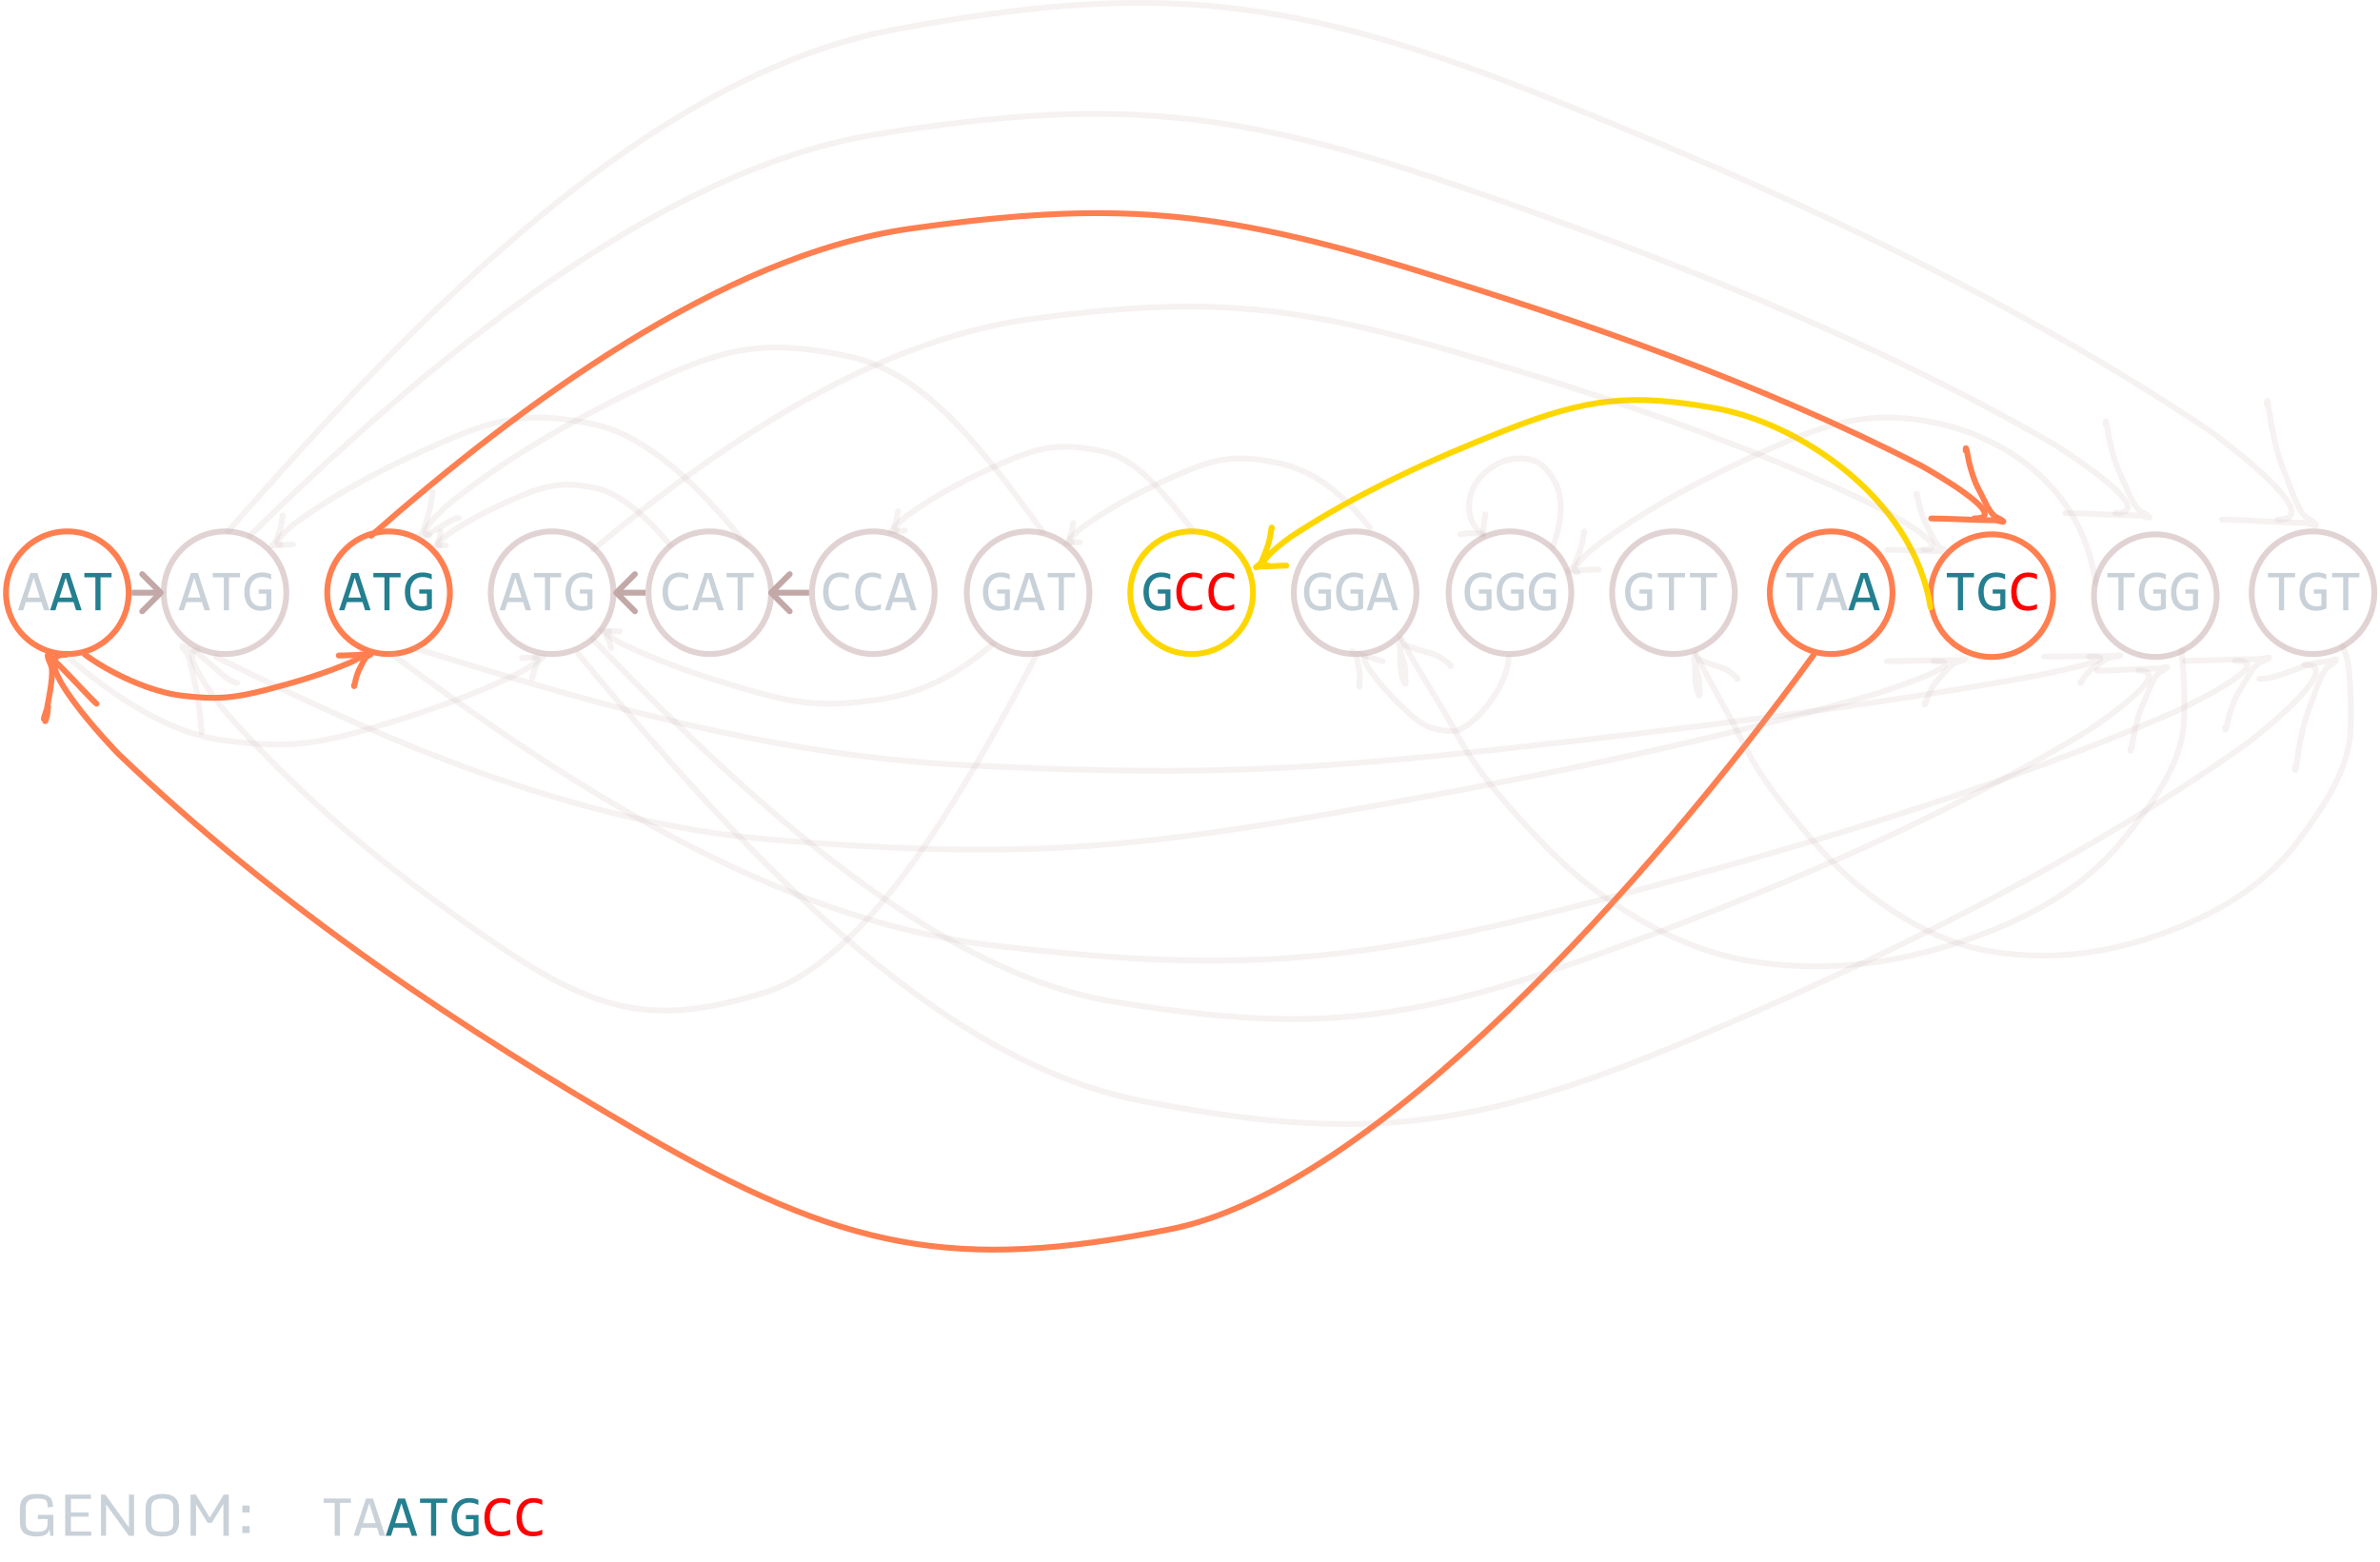 <svg width="815" height="535" viewBox="0 0 815 535" fill="none" xmlns="http://www.w3.org/2000/svg">
<circle cx="23.059" cy="203" r="21" stroke="#FF7F50" stroke-width="2"/>
<circle cx="77.059" cy="203" r="21" stroke="#C4A8A8" stroke-opacity="0.5" stroke-width="2"/>
<circle cx="133.059" cy="203" r="21" stroke="#FF7F50" stroke-width="2"/>
<circle cx="189.059" cy="203" r="21" stroke="#C4A8A8" stroke-opacity="0.5" stroke-width="2"/>
<circle cx="243.059" cy="203" r="21" stroke="#C4A8A8" stroke-opacity="0.5" stroke-width="2"/>
<circle cx="299.059" cy="203" r="21" stroke="#C4A8A8" stroke-opacity="0.5" stroke-width="2"/>
<circle cx="352.059" cy="203" r="21" stroke="#C4A8A8" stroke-opacity="0.5" stroke-width="2"/>
<circle cx="408.059" cy="203" r="21" stroke="#FFD700" stroke-width="2"/>
<circle cx="464.059" cy="203" r="21" stroke="#C4A8A8" stroke-opacity="0.5" stroke-width="2"/>
<circle cx="517.059" cy="203" r="21" stroke="#C4A8A8" stroke-opacity="0.5" stroke-width="2"/>
<circle cx="573.059" cy="203" r="21" stroke="#C4A8A8" stroke-opacity="0.5" stroke-width="2"/>
<circle cx="627.059" cy="203" r="21" stroke="#FF7F50" stroke-width="2"/>
<circle cx="682.059" cy="204" r="21" stroke="#FF7F50" stroke-width="2"/>
<circle cx="738.059" cy="204" r="21" stroke="#C4A8A8" stroke-opacity="0.5" stroke-width="2"/>
<circle cx="792.059" cy="203" r="21" stroke="#C4A8A8" stroke-opacity="0.5" stroke-width="2"/>
<path d="M23.559 225.334C38.29 237.821 56.996 250.879 76.133 253.489C96.442 256.259 106.951 255.377 126.689 249.532C143.77 244.474 161.682 238.44 177.684 230.51C178.182 230.263 187.223 225.334 183.11 225.334" stroke="#C4A8A8" stroke-opacity="0.15" stroke-width="2" stroke-linecap="round" stroke-linejoin="round"/>
<path d="M178.791 225.329C180.939 225.323 183.069 225.155 185.209 225.155C185.483 225.155 186.221 224.874 186.027 225.069C185.814 225.282 185.381 225.387 185.132 225.59C184.529 226.082 184.03 227.352 183.641 228.028C183.123 228.925 182.827 229.911 182.573 230.91C182.524 231.102 182.255 232.765 182.255 231.934" stroke="#C4A8A8" stroke-opacity="0.15" stroke-width="2" stroke-linecap="round" stroke-linejoin="round"/>
<path d="M255.559 186.509C240.828 168.195 222.122 149.043 202.985 145.216C182.675 141.154 172.167 142.446 152.429 151.019C135.348 158.438 117.435 167.288 101.434 178.918C100.936 179.281 91.895 186.509 96.007 186.509" stroke="#C4A8A8" stroke-opacity="0.15" stroke-width="2" stroke-linecap="round" stroke-linejoin="round"/>
<path d="M100.326 186.517C98.179 186.527 96.049 186.772 93.909 186.772C93.635 186.772 92.897 187.185 93.091 186.899C93.303 186.587 93.737 186.433 93.986 186.135C94.588 185.413 95.087 183.55 95.477 182.559C95.995 181.243 96.29 179.797 96.545 178.331C96.594 178.05 96.863 175.611 96.863 176.83" stroke="#C4A8A8" stroke-opacity="0.15" stroke-width="2" stroke-linecap="round" stroke-linejoin="round"/>
<path d="M340.059 220.592C327.487 230.997 316.199 237.566 299.868 239.741C282.536 242.049 273.568 241.315 256.724 236.444C242.147 232.228 226.861 227.2 213.206 220.592C212.781 220.386 205.066 216.279 208.575 216.279" stroke="#C4A8A8" stroke-opacity="0.15" stroke-width="2" stroke-linecap="round" stroke-linejoin="round"/>
<path d="M212.261 216.274C210.428 216.269 208.611 216.13 206.784 216.13C206.55 216.13 205.921 215.895 206.086 216.057C206.268 216.235 206.637 216.322 206.85 216.492C207.364 216.902 207.79 217.96 208.123 218.523C208.564 219.271 208.817 220.092 209.034 220.925C209.076 221.085 209.305 222.471 209.305 221.778" stroke="#C4A8A8" stroke-opacity="0.15" stroke-width="2" stroke-linecap="round" stroke-linejoin="round"/>
<path d="M408.559 181.676C398.896 169.606 389.718 156.983 377.166 154.46C363.843 151.783 356.95 152.635 344.003 158.285C332.798 163.175 321.049 169.008 310.553 176.673C310.226 176.912 304.295 181.676 306.993 181.676" stroke="#C4A8A8" stroke-opacity="0.15" stroke-width="2" stroke-linecap="round" stroke-linejoin="round"/>
<path d="M309.826 181.682C308.417 181.688 307.02 181.85 305.616 181.85C305.437 181.85 304.953 182.122 305.08 181.934C305.219 181.727 305.504 181.626 305.667 181.43C306.062 180.954 306.389 179.726 306.645 179.073C306.985 178.206 307.179 177.253 307.346 176.287C307.378 176.101 307.554 174.494 307.554 175.297" stroke="#C4A8A8" stroke-opacity="0.15" stroke-width="2" stroke-linecap="round" stroke-linejoin="round"/>
<path d="M469.059 180.673C459.396 168.603 449.718 160.983 437.166 158.46C423.843 155.783 416.95 156.635 404.003 162.285C392.798 167.175 381.049 173.008 370.553 180.673C370.226 180.912 364.295 185.676 366.993 185.676" stroke="#C4A8A8" stroke-opacity="0.15" stroke-width="2" stroke-linecap="round" stroke-linejoin="round"/>
<path d="M369.826 185.682C368.417 185.688 367.02 185.85 365.616 185.85C365.437 185.85 364.953 186.122 365.08 185.934C365.219 185.727 365.504 185.626 365.667 185.43C366.062 184.954 366.389 183.726 366.645 183.073C366.985 182.206 367.179 181.253 367.346 180.287C367.378 180.101 367.554 178.494 367.554 179.297" stroke="#C4A8A8" stroke-opacity="0.15" stroke-width="2" stroke-linecap="round" stroke-linejoin="round"/>
<path d="M516.559 225.267C516.559 235 503.772 250.662 497.278 250.394C490.386 250.109 487.18 248.682 481.808 243.687C477.159 239.363 472.397 234.427 468.538 228.613C468.418 228.432 466.307 224.899 467.615 225.267" stroke="#C4A8A8" stroke-opacity="0.15" stroke-width="2" stroke-linecap="round" stroke-linejoin="round"/>
<path d="M473.429 226.462C470.303 225.573 467.268 224.454 464.149 223.578C463.75 223.465 462.792 222.747 462.994 223.114C463.215 223.517 463.803 223.849 464.081 224.251C464.755 225.225 464.954 227.307 465.242 228.465C465.623 230.003 465.645 231.581 465.601 233.163C465.593 233.466 465.293 236.034 465.639 234.806" stroke="#C4A8A8" stroke-opacity="0.15" stroke-width="2" stroke-linecap="round" stroke-linejoin="round"/>
<path d="M357.059 182C337.17 154.946 317.31 127.928 291.473 122.273C264.052 116.272 249.864 118.182 223.216 130.846C200.154 141.806 175.97 154.88 154.366 172.061C153.693 172.596 141.487 183.275 147.04 183.275" stroke="#C4A8A8" stroke-opacity="0.15" stroke-width="2" stroke-linecap="round" stroke-linejoin="round"/>
<path d="M157.059 177.439C154.16 177.453 147.096 183.663 144.206 183.663C143.836 183.663 142.84 184.273 143.102 183.852C143.389 183.389 143.974 183.162 144.31 182.722C145.124 181.655 145.797 178.903 146.324 177.439C147.022 175.496 147.422 173.36 147.766 171.194C147.832 170.779 148.194 167.176 148.194 168.977" stroke="#C4A8A8" stroke-opacity="0.15" stroke-width="2" stroke-linecap="round" stroke-linejoin="round"/>
<path d="M355.059 224C328.029 275.474 296.334 329.432 261.507 340.041C224.547 351.3 205.472 347.559 169.733 323.216C138.803 302.15 106.384 277.044 77.478 244.118C76.578 243.092 60.255 222.637 67.728 222.676" stroke="#C4A8A8" stroke-opacity="0.15" stroke-width="2" stroke-linecap="round" stroke-linejoin="round"/>
<path d="M81.154 233.877C77.253 233.83 67.807 221.935 63.919 221.915C63.42 221.913 62.086 220.743 62.434 221.549C62.816 222.432 63.601 222.869 64.049 223.712C65.134 225.752 66.013 231.007 66.707 233.803C67.629 237.516 68.145 241.593 68.587 245.727C68.672 246.52 69.125 253.396 69.142 249.96" stroke="#C4A8A8" stroke-opacity="0.15" stroke-width="2" stroke-linecap="round" stroke-linejoin="round"/>
<path d="M229.559 186.766C222.261 178.025 212.995 168.884 203.514 167.057C193.453 165.119 188.248 165.736 178.47 169.827C170.008 173.368 161.134 177.592 153.208 183.143C152.961 183.316 148.482 186.766 150.52 186.766" stroke="#C4A8A8" stroke-opacity="0.15" stroke-width="2" stroke-linecap="round" stroke-linejoin="round"/>
<path d="M152.659 186.77C151.595 186.774 150.54 186.891 149.48 186.891C149.344 186.891 148.979 187.088 149.075 186.952C149.18 186.803 149.395 186.729 149.518 186.587C149.816 186.243 150.064 185.353 150.257 184.88C150.513 184.252 150.66 183.562 150.786 182.863C150.81 182.728 150.943 181.564 150.943 182.146" stroke="#C4A8A8" stroke-opacity="0.15" stroke-width="2" stroke-linecap="round" stroke-linejoin="round"/>
<path d="M78.059 182C143.213 107.51 222.236 25.58 306.875 10.011C396.701 -6.511 443.178 -1.252 530.475 33.616C606.023 63.792 685.246 99.788 756.017 147.095C758.222 148.569 798.207 177.97 780.018 177.97" stroke="#C4A8A8" stroke-opacity="0.15" stroke-width="2" stroke-linecap="round" stroke-linejoin="round"/>
<path d="M760.916 178.002C770.413 178.041 779.834 179.039 789.3 179.039C790.512 179.039 793.774 180.718 792.917 179.557C791.977 178.285 790.06 177.66 788.959 176.447C786.295 173.511 784.088 165.934 782.363 161.902C780.075 156.551 778.767 150.671 777.64 144.708C777.423 143.563 776.235 133.643 776.235 138.602" stroke="#C4A8A8" stroke-opacity="0.15" stroke-width="2" stroke-linecap="round" stroke-linejoin="round"/>
<path d="M134.059 224C192.652 267.212 263.718 314.741 339.834 323.772C420.614 333.357 462.411 330.307 540.917 310.079C608.858 292.573 680.103 271.692 743.747 244.249C745.73 243.394 781.688 226.338 765.331 226.338" stroke="#C4A8A8" stroke-opacity="0.15" stroke-width="2" stroke-linecap="round" stroke-linejoin="round"/>
<path d="M748.152 226.319C756.693 226.296 765.166 225.718 773.678 225.718C774.769 225.718 777.702 224.744 776.931 225.417C776.086 226.155 774.362 226.518 773.372 227.221C770.976 228.924 768.991 233.32 767.44 235.659C765.382 238.763 764.206 242.174 763.193 245.634C762.998 246.297 761.93 252.052 761.93 249.176" stroke="#C4A8A8" stroke-opacity="0.15" stroke-width="2" stroke-linecap="round" stroke-linejoin="round"/>
<path d="M198.059 224C252.916 290.259 319.45 363.136 390.713 376.984C466.342 391.681 505.474 387.004 578.974 355.988C642.583 329.146 709.285 297.128 768.871 255.048C770.727 253.737 804.393 227.585 789.079 227.585" stroke="#C4A8A8" stroke-opacity="0.15" stroke-width="2" stroke-linecap="round" stroke-linejoin="round"/>
<path d="M773.672 232.5C781.669 232.465 788.924 226.634 796.894 226.634C797.915 226.634 800.661 225.14 799.939 226.173C799.148 227.305 797.534 227.861 796.607 228.94C794.364 231.551 792.505 238.291 791.054 241.877C789.127 246.637 788.025 251.868 787.077 257.172C786.895 258.19 785.894 267.014 785.894 262.603" stroke="#C4A8A8" stroke-opacity="0.15" stroke-width="2" stroke-linecap="round" stroke-linejoin="round"/>
<path d="M621.059 224.273C564.564 302.097 470.423 407.168 400.701 420.999C326.706 435.678 289.043 428.433 219.432 387.967C159.188 352.946 96.211 311.546 40.638 258.279C38.907 256.619 7.629 223.65 22.461 224.274" stroke="#FF7F50" stroke-width="2" stroke-linecap="round" stroke-linejoin="round"/>
<path d="M33.059 241C32.171 240.562 16.23 223.016 16.306 224.445C16.388 226.013 17.494 227.307 17.723 228.875C18.276 232.669 16.286 240.776 15.63 245.288M15.63 245.288C14.759 251.276 17.643 239.128 15.63 245.288ZM15.63 245.288C18.519 235.706 13.271 250.072 15.63 245.288Z" stroke="#FF7F50" stroke-width="2" stroke-linecap="round" stroke-linejoin="round"/>
<path d="M203.059 219C251.502 269.209 317.641 332.432 380.572 342.926C447.359 354.063 481.916 350.518 546.823 327.015C602.994 306.676 661.898 282.413 714.517 250.527C716.157 249.534 745.886 229.716 732.363 229.716" stroke="#C4A8A8" stroke-opacity="0.15" stroke-width="2" stroke-linecap="round" stroke-linejoin="round"/>
<path d="M718.16 229.695C725.221 229.669 732.226 228.996 739.264 228.996C740.165 228.996 742.591 227.864 741.953 228.647C741.254 229.505 739.829 229.926 739.011 230.743C737.03 232.722 735.389 237.83 734.107 240.547C732.405 244.154 731.432 248.117 730.595 252.137C730.434 252.908 729.55 259.595 729.55 256.252" stroke="#C4A8A8" stroke-opacity="0.15" stroke-width="2" stroke-linecap="round" stroke-linejoin="round"/>
<path d="M142.059 222C195.185 238.462 260.619 258.568 329.632 262.009C402.875 265.66 440.771 264.498 511.952 256.792C573.553 250.123 638.15 242.168 695.855 231.714C697.653 231.388 730.256 224.891 715.425 224.891" stroke="#C4A8A8" stroke-opacity="0.15" stroke-width="2" stroke-linecap="round" stroke-linejoin="round"/>
<path d="M699.85 224.883C707.594 224.875 715.276 224.654 722.994 224.654C723.982 224.654 726.642 224.283 725.943 224.54C725.176 224.821 723.614 224.959 722.716 225.227C720.543 225.876 718.744 227.55 717.338 228.441C715.472 229.624 714.405 230.923 713.486 232.241C713.31 232.494 712.341 234.686 712.341 233.591" stroke="#C4A8A8" stroke-opacity="0.15" stroke-width="2" stroke-linecap="round" stroke-linejoin="round"/>
<path d="M661.059 208C655.059 170 615.277 144.876 587.813 139.888C558.667 134.593 543.587 136.278 515.261 147.452C490.747 157.121 465.041 168.656 442.078 183.815C441.363 184.287 428.388 193.709 434.29 193.709" stroke="#FFD700" stroke-width="2" stroke-linecap="round" stroke-linejoin="round"/>
<path d="M440.488 193.719C437.407 193.731 434.35 194.051 431.278 194.051C430.885 194.051 429.827 194.589 430.105 194.217C430.41 193.809 431.032 193.609 431.389 193.22C432.254 192.28 432.97 189.851 433.529 188.56C434.272 186.845 434.696 184.961 435.062 183.05C435.132 182.683 435.518 179.504 435.518 181.093" stroke="#FFD700" stroke-width="2" stroke-linecap="round" stroke-linejoin="round"/>
<path d="M717.559 199.5C712.834 165.556 684.686 149.333 663.059 144.877C640.106 140.147 626.178 144.7 603.872 154.681C584.568 163.318 564.483 173.622 546.4 187.162C545.837 187.584 535.62 196 540.267 196" stroke="#C4A8A8" stroke-opacity="0.15" stroke-width="2" stroke-linecap="round" stroke-linejoin="round"/>
<path d="M547.488 195.067C544.407 195.08 541.35 195.4 538.278 195.4C537.885 195.4 536.827 195.938 537.105 195.566C537.41 195.158 538.032 194.958 538.389 194.569C539.254 193.628 539.97 191.2 540.529 189.908C541.272 188.194 541.696 186.309 542.062 184.398C542.132 184.032 542.518 180.853 542.518 182.442" stroke="#C4A8A8" stroke-opacity="0.15" stroke-width="2" stroke-linecap="round" stroke-linejoin="round"/>
<path d="M74.059 225C128.643 252.162 194.845 282.037 265.753 287.714C341.005 293.739 379.942 291.821 453.076 279.107C516.368 268.103 582.738 254.978 642.026 237.728C643.874 237.19 677.371 226.47 662.134 226.47" stroke="#C4A8A8" stroke-opacity="0.15" stroke-width="2" stroke-linecap="round" stroke-linejoin="round"/>
<path d="M646.13 226.458C654.087 226.444 661.98 226.08 669.91 226.08C670.925 226.08 673.658 225.468 672.94 225.891C672.152 226.355 670.547 226.583 669.625 227.025C667.392 228.096 665.543 230.859 664.099 232.329C662.181 234.28 661.085 236.424 660.141 238.598C659.96 239.016 658.965 242.633 658.965 240.825" stroke="#C4A8A8" stroke-opacity="0.15" stroke-width="2" stroke-linecap="round" stroke-linejoin="round"/>
<path d="M85.559 183.5C143.948 125.95 224.503 57.99 300.355 45.962C380.854 33.197 422.505 37.26 500.738 64.199C568.443 87.513 639.44 115.323 702.863 151.871C704.839 153.01 740.672 175.725 724.372 175.725" stroke="#C4A8A8" stroke-opacity="0.15" stroke-width="2" stroke-linecap="round" stroke-linejoin="round"/>
<path d="M707.253 175.75C715.764 175.78 724.207 176.551 732.69 176.551C733.777 176.551 736.7 177.848 735.932 176.952C735.089 175.968 733.372 175.486 732.385 174.549C729.997 172.28 728.019 166.426 726.474 163.311C724.423 159.177 723.251 154.634 722.241 150.027C722.047 149.143 720.982 141.479 720.982 145.31" stroke="#C4A8A8" stroke-opacity="0.15" stroke-width="2" stroke-linecap="round" stroke-linejoin="round"/>
<path d="M127.059 183.5C177.235 139.491 246.459 87.522 311.641 78.324C380.818 68.562 416.61 71.669 483.839 92.27C542.02 110.098 603.031 131.364 657.532 159.313C659.23 160.184 690.023 177.555 676.016 177.555" stroke="#FF7F50" stroke-width="2" stroke-linecap="round" stroke-linejoin="round"/>
<path d="M661.305 177.573C668.619 177.597 675.874 178.186 683.164 178.186C684.098 178.186 686.61 179.178 685.95 178.492C685.225 177.74 683.75 177.371 682.902 176.655C680.85 174.92 679.15 170.443 677.822 168.061C676.06 164.9 675.052 161.426 674.184 157.903C674.018 157.227 673.103 151.366 673.103 154.295" stroke="#FF7F50" stroke-width="2" stroke-linecap="round" stroke-linejoin="round"/>
<path d="M203.059 188.265C245.114 153.217 298.611 116.565 353.243 109.239C411.223 101.466 441.222 103.94 497.569 120.346C546.333 134.544 597.469 151.48 643.149 173.738C644.573 174.431 670.382 188.265 658.641 188.265" stroke="#C4A8A8" stroke-opacity="0.15" stroke-width="2" stroke-linecap="round" stroke-linejoin="round"/>
<path d="M646.311 188.28C652.442 188.298 658.523 188.768 664.633 188.768C665.415 188.768 667.521 189.558 666.967 189.012C666.36 188.413 665.123 188.119 664.413 187.548C662.693 186.167 661.268 182.602 660.155 180.705C658.678 178.187 657.834 175.42 657.106 172.615C656.967 172.076 656.2 167.409 656.2 169.742" stroke="#C4A8A8" stroke-opacity="0.15" stroke-width="2" stroke-linecap="round" stroke-linejoin="round"/>
<path d="M29.059 224.167C37.477 230.411 51.309 236.94 62.244 238.245C73.85 239.63 79.854 239.189 91.133 236.266C100.894 233.737 111.129 230.72 120.273 226.755C120.558 226.632 125.724 224.167 123.374 224.167" stroke="#FF7F50" stroke-width="2" stroke-linecap="round" stroke-linejoin="round"/>
<path d="M116 224.505C119.25 224.495 122.474 224.239 125.714 224.239C126.129 224.239 127.245 223.807 126.951 224.105C126.63 224.433 125.974 224.594 125.597 224.906C124.685 225.661 123.93 227.611 123.34 228.649C122.557 230.026 122.109 231.539 121.723 233.074C121.649 233.368 121.243 235.921 121.243 234.645" stroke="#FF7F50" stroke-width="2" stroke-linecap="round" stroke-linejoin="round"/>
<path d="M531.863 187C534.337 180.152 536.079 170.481 531.863 163.988C529.808 160.822 527.789 158.18 523.832 157.377C519.352 156.467 515.471 157.208 511.609 159.561C505.208 163.459 501.463 170.284 503.748 177.64C504.286 179.374 505.321 180.864 506.596 182.146C506.872 182.423 508.325 183.763 507.498 182.753" stroke="#C4A8A8" stroke-opacity="0.15" stroke-width="2" stroke-linecap="round" stroke-linejoin="round"/>
<path d="M508.632 176.12C508.338 177.947 508 179.738 508 181.585C508 181.845 507.91 183.106 507.91 182.731" stroke="#C4A8A8" stroke-opacity="0.15" stroke-width="2" stroke-linecap="round" stroke-linejoin="round"/>
<path d="M500.059 182.996C502.001 182.707 504.173 182.439 506.15 182.736C506.564 182.798 507.073 182.994 507.459 183.152C507.888 183.329 508.172 183.26 507.368 183.26" stroke="#C4A8A8" stroke-opacity="0.15" stroke-width="2" stroke-linecap="round" stroke-linejoin="round"/>
<path d="M16.957 209H15.063L14.174 206.217H8.862L7.963 209H6.156L10.395 196.236H12.777L16.957 209ZM13.676 204.664L11.518 197.838L9.36 204.664H13.676ZM71.938 209H70.043L69.154 206.217H63.842L62.944 209H61.137L65.375 196.236H67.758L71.938 209ZM68.656 204.664L66.498 197.838L64.34 204.664H68.656ZM82.192 197.721H78.412V209H76.654V197.721H72.875V196.236H82.192V197.721ZM92.856 198.424C92.38 198.17 91.892 197.975 91.391 197.838C90.889 197.695 90.343 197.623 89.75 197.623C89.073 197.623 88.471 197.743 87.944 197.984C87.416 198.225 86.97 198.567 86.606 199.01C86.248 199.446 85.971 199.973 85.776 200.592C85.587 201.21 85.492 201.894 85.492 202.643C85.492 203.424 85.57 204.124 85.727 204.742C85.883 205.361 86.127 205.885 86.459 206.314C86.791 206.744 87.214 207.073 87.729 207.301C88.249 207.529 88.871 207.643 89.594 207.643C89.718 207.643 89.851 207.636 89.994 207.623C90.138 207.61 90.281 207.594 90.424 207.574C90.567 207.548 90.704 207.519 90.834 207.486C90.971 207.454 91.091 207.418 91.195 207.379V203.316H88.588V201.881H92.914V208.404C92.647 208.528 92.364 208.639 92.065 208.736C91.772 208.834 91.469 208.915 91.156 208.98C90.85 209.046 90.544 209.094 90.239 209.127C89.933 209.16 89.636 209.176 89.35 209.176C88.477 209.176 87.69 209.039 86.987 208.766C86.29 208.492 85.694 208.089 85.199 207.555C84.711 207.014 84.334 206.344 84.067 205.543C83.806 204.742 83.676 203.814 83.676 202.76C83.676 201.712 83.822 200.774 84.115 199.947C84.408 199.114 84.819 198.411 85.346 197.838C85.88 197.258 86.518 196.819 87.26 196.52C88.009 196.214 88.832 196.061 89.731 196.061C90.304 196.061 90.847 196.113 91.362 196.217C91.882 196.314 92.38 196.474 92.856 196.695V198.424ZM181.899 209H180.004L179.115 206.217H173.803L172.904 209H171.098L175.336 196.236H177.719L181.899 209ZM178.617 204.664L176.459 197.838L174.301 204.664H178.617ZM192.153 197.721H188.373V209H186.615V197.721H182.836V196.236H192.153V197.721ZM202.817 198.424C202.341 198.17 201.853 197.975 201.352 197.838C200.85 197.695 200.304 197.623 199.711 197.623C199.034 197.623 198.432 197.743 197.904 197.984C197.377 198.225 196.931 198.567 196.567 199.01C196.209 199.446 195.932 199.973 195.737 200.592C195.548 201.21 195.453 201.894 195.453 202.643C195.453 203.424 195.531 204.124 195.688 204.742C195.844 205.361 196.088 205.885 196.42 206.314C196.752 206.744 197.175 207.073 197.69 207.301C198.21 207.529 198.832 207.643 199.555 207.643C199.679 207.643 199.812 207.636 199.955 207.623C200.098 207.61 200.242 207.594 200.385 207.574C200.528 207.548 200.665 207.519 200.795 207.486C200.932 207.454 201.052 207.418 201.156 207.379V203.316H198.549V201.881H202.875V208.404C202.608 208.528 202.325 208.639 202.026 208.736C201.733 208.834 201.43 208.915 201.117 208.98C200.811 209.046 200.505 209.094 200.199 209.127C199.893 209.16 199.597 209.176 199.311 209.176C198.438 209.176 197.651 209.039 196.947 208.766C196.251 208.492 195.655 208.089 195.16 207.555C194.672 207.014 194.294 206.344 194.028 205.543C193.767 204.742 193.637 203.814 193.637 202.76C193.637 201.712 193.783 200.774 194.076 199.947C194.369 199.114 194.779 198.411 195.307 197.838C195.841 197.258 196.479 196.819 197.221 196.52C197.97 196.214 198.793 196.061 199.692 196.061C200.265 196.061 200.808 196.113 201.322 196.217C201.843 196.314 202.341 196.474 202.817 196.695V198.424ZM235.697 208.521C234.675 208.945 233.604 209.156 232.485 209.156C230.681 209.156 229.294 208.619 228.324 207.545C227.361 206.464 226.879 204.869 226.879 202.76C226.879 201.738 227.013 200.813 227.279 199.986C227.546 199.16 227.927 198.46 228.422 197.887C228.917 197.307 229.516 196.861 230.219 196.549C230.922 196.236 231.71 196.08 232.582 196.08C233.175 196.08 233.725 196.132 234.233 196.236C234.74 196.334 235.229 196.487 235.697 196.695V198.404C235.235 198.15 234.757 197.958 234.262 197.828C233.767 197.691 233.227 197.623 232.641 197.623C232.042 197.623 231.498 197.737 231.01 197.965C230.528 198.186 230.118 198.512 229.779 198.941C229.441 199.365 229.181 199.885 228.998 200.504C228.816 201.116 228.725 201.816 228.725 202.604C228.725 204.257 229.06 205.504 229.731 206.344C230.401 207.184 231.384 207.604 232.68 207.604C233.227 207.604 233.751 207.542 234.252 207.418C234.753 207.288 235.235 207.109 235.697 206.881V208.521ZM247.875 209H245.981L245.092 206.217H239.779L238.881 209H237.074L241.313 196.236H243.695L247.875 209ZM244.594 204.664L242.436 197.838L240.278 204.664H244.594ZM258.129 197.721H254.35V209H252.592V197.721H248.813V196.236H258.129V197.721ZM290.678 208.521C289.656 208.945 288.585 209.156 287.465 209.156C285.662 209.156 284.275 208.619 283.305 207.545C282.341 206.464 281.86 204.869 281.86 202.76C281.86 201.738 281.993 200.813 282.26 199.986C282.527 199.16 282.908 198.46 283.403 197.887C283.897 197.307 284.496 196.861 285.199 196.549C285.903 196.236 286.69 196.08 287.563 196.08C288.155 196.08 288.705 196.132 289.213 196.236C289.721 196.334 290.209 196.487 290.678 196.695V198.404C290.216 198.15 289.737 197.958 289.242 197.828C288.748 197.691 288.207 197.623 287.621 197.623C287.022 197.623 286.479 197.737 285.99 197.965C285.509 198.186 285.098 198.512 284.76 198.941C284.421 199.365 284.161 199.885 283.979 200.504C283.796 201.116 283.705 201.816 283.705 202.604C283.705 204.257 284.041 205.504 284.711 206.344C285.382 207.184 286.365 207.604 287.66 207.604C288.207 207.604 288.731 207.542 289.233 207.418C289.734 207.288 290.216 207.109 290.678 206.881V208.521ZM301.674 208.521C300.652 208.945 299.581 209.156 298.461 209.156C296.658 209.156 295.271 208.619 294.301 207.545C293.337 206.464 292.856 204.869 292.856 202.76C292.856 201.738 292.989 200.813 293.256 199.986C293.523 199.16 293.904 198.46 294.399 197.887C294.893 197.307 295.492 196.861 296.195 196.549C296.899 196.236 297.686 196.08 298.559 196.08C299.151 196.08 299.701 196.132 300.209 196.236C300.717 196.334 301.205 196.487 301.674 196.695V198.404C301.212 198.15 300.733 197.958 300.238 197.828C299.744 197.691 299.203 197.623 298.617 197.623C298.018 197.623 297.475 197.737 296.987 197.965C296.505 198.186 296.095 198.512 295.756 198.941C295.418 199.365 295.157 199.885 294.975 200.504C294.793 201.116 294.701 201.816 294.701 202.604C294.701 204.257 295.037 205.504 295.707 206.344C296.378 207.184 297.361 207.604 298.656 207.604C299.203 207.604 299.727 207.542 300.229 207.418C300.73 207.288 301.212 207.109 301.674 206.881V208.521ZM313.852 209H311.957L311.069 206.217H305.756L304.858 209H303.051L307.289 196.236H309.672L313.852 209ZM310.57 204.664L308.412 197.838L306.254 204.664H310.57ZM345.766 198.424C345.291 198.17 344.802 197.975 344.301 197.838C343.8 197.695 343.253 197.623 342.66 197.623C341.983 197.623 341.381 197.743 340.854 197.984C340.326 198.225 339.88 198.567 339.516 199.01C339.158 199.446 338.881 199.973 338.686 200.592C338.497 201.21 338.403 201.894 338.403 202.643C338.403 203.424 338.481 204.124 338.637 204.742C338.793 205.361 339.037 205.885 339.369 206.314C339.701 206.744 340.125 207.073 340.639 207.301C341.16 207.529 341.781 207.643 342.504 207.643C342.628 207.643 342.761 207.636 342.904 207.623C343.048 207.61 343.191 207.594 343.334 207.574C343.477 207.548 343.614 207.519 343.744 207.486C343.881 207.454 344.001 207.418 344.106 207.379V203.316H341.498V201.881H345.824V208.404C345.557 208.528 345.274 208.639 344.975 208.736C344.682 208.834 344.379 208.915 344.067 208.98C343.761 209.046 343.455 209.094 343.149 209.127C342.843 209.16 342.546 209.176 342.26 209.176C341.388 209.176 340.6 209.039 339.897 208.766C339.2 208.492 338.604 208.089 338.11 207.555C337.621 207.014 337.244 206.344 336.977 205.543C336.716 204.742 336.586 203.814 336.586 202.76C336.586 201.712 336.733 200.774 337.026 199.947C337.319 199.114 337.729 198.411 338.256 197.838C338.79 197.258 339.428 196.819 340.17 196.52C340.919 196.214 341.742 196.061 342.641 196.061C343.214 196.061 343.757 196.113 344.272 196.217C344.793 196.314 345.291 196.474 345.766 196.695V198.424ZM357.836 209H355.942L355.053 206.217H349.74L348.842 209H347.035L351.274 196.236H353.656L357.836 209ZM354.555 204.664L352.397 197.838L350.238 204.664H354.555ZM368.09 197.721H364.311V209H362.553V197.721H358.774V196.236H368.09V197.721ZM455.727 198.424C455.251 198.17 454.763 197.975 454.262 197.838C453.761 197.695 453.214 197.623 452.621 197.623C451.944 197.623 451.342 197.743 450.815 197.984C450.287 198.225 449.841 198.567 449.477 199.01C449.119 199.446 448.842 199.973 448.647 200.592C448.458 201.21 448.363 201.894 448.363 202.643C448.363 203.424 448.442 204.124 448.598 204.742C448.754 205.361 448.998 205.885 449.33 206.314C449.662 206.744 450.085 207.073 450.6 207.301C451.121 207.529 451.742 207.643 452.465 207.643C452.589 207.643 452.722 207.636 452.865 207.623C453.009 207.61 453.152 207.594 453.295 207.574C453.438 207.548 453.575 207.519 453.705 207.486C453.842 207.454 453.962 207.418 454.067 207.379V203.316H451.459V201.881H455.785V208.404C455.518 208.528 455.235 208.639 454.936 208.736C454.643 208.834 454.34 208.915 454.028 208.98C453.722 209.046 453.416 209.094 453.11 209.127C452.804 209.16 452.507 209.176 452.221 209.176C451.348 209.176 450.561 209.039 449.858 208.766C449.161 208.492 448.565 208.089 448.07 207.555C447.582 207.014 447.205 206.344 446.938 205.543C446.677 204.742 446.547 203.814 446.547 202.76C446.547 201.712 446.694 200.774 446.987 199.947C447.279 199.114 447.69 198.411 448.217 197.838C448.751 197.258 449.389 196.819 450.131 196.52C450.88 196.214 451.703 196.061 452.602 196.061C453.175 196.061 453.718 196.113 454.233 196.217C454.753 196.314 455.251 196.474 455.727 196.695V198.424ZM466.723 198.424C466.248 198.17 465.759 197.975 465.258 197.838C464.757 197.695 464.21 197.623 463.617 197.623C462.94 197.623 462.338 197.743 461.811 197.984C461.283 198.225 460.837 198.567 460.473 199.01C460.115 199.446 459.838 199.973 459.643 200.592C459.454 201.21 459.36 201.894 459.36 202.643C459.36 203.424 459.438 204.124 459.594 204.742C459.75 205.361 459.994 205.885 460.326 206.314C460.658 206.744 461.082 207.073 461.596 207.301C462.117 207.529 462.738 207.643 463.461 207.643C463.585 207.643 463.718 207.636 463.862 207.623C464.005 207.61 464.148 207.594 464.291 207.574C464.434 207.548 464.571 207.519 464.701 207.486C464.838 207.454 464.959 207.418 465.063 207.379V203.316H462.455V201.881H466.781V208.404C466.515 208.528 466.231 208.639 465.932 208.736C465.639 208.834 465.336 208.915 465.024 208.98C464.718 209.046 464.412 209.094 464.106 209.127C463.8 209.16 463.503 209.176 463.217 209.176C462.345 209.176 461.557 209.039 460.854 208.766C460.157 208.492 459.561 208.089 459.067 207.555C458.578 207.014 458.201 206.344 457.934 205.543C457.673 204.742 457.543 203.814 457.543 202.76C457.543 201.712 457.69 200.774 457.983 199.947C458.276 199.114 458.686 198.411 459.213 197.838C459.747 197.258 460.385 196.819 461.127 196.52C461.876 196.214 462.699 196.061 463.598 196.061C464.171 196.061 464.714 196.113 465.229 196.217C465.75 196.314 466.248 196.474 466.723 196.695V198.424ZM478.793 209H476.899L476.01 206.217H470.697L469.799 209H467.992L472.231 196.236H474.613L478.793 209ZM475.512 204.664L473.354 197.838L471.195 204.664H475.512ZM510.707 198.424C510.232 198.17 509.744 197.975 509.242 197.838C508.741 197.695 508.194 197.623 507.602 197.623C506.925 197.623 506.322 197.743 505.795 197.984C505.268 198.225 504.822 198.567 504.457 199.01C504.099 199.446 503.822 199.973 503.627 200.592C503.438 201.21 503.344 201.894 503.344 202.643C503.344 203.424 503.422 204.124 503.578 204.742C503.735 205.361 503.979 205.885 504.311 206.314C504.643 206.744 505.066 207.073 505.58 207.301C506.101 207.529 506.723 207.643 507.445 207.643C507.569 207.643 507.703 207.636 507.846 207.623C507.989 207.61 508.132 207.594 508.276 207.574C508.419 207.548 508.556 207.519 508.686 207.486C508.822 207.454 508.943 207.418 509.047 207.379V203.316H506.44V201.881H510.766V208.404C510.499 208.528 510.216 208.639 509.916 208.736C509.623 208.834 509.32 208.915 509.008 208.98C508.702 209.046 508.396 209.094 508.09 209.127C507.784 209.16 507.488 209.176 507.201 209.176C506.329 209.176 505.541 209.039 504.838 208.766C504.141 208.492 503.546 208.089 503.051 207.555C502.563 207.014 502.185 206.344 501.918 205.543C501.658 204.742 501.528 203.814 501.528 202.76C501.528 201.712 501.674 200.774 501.967 199.947C502.26 199.114 502.67 198.411 503.197 197.838C503.731 197.258 504.369 196.819 505.112 196.52C505.86 196.214 506.684 196.061 507.582 196.061C508.155 196.061 508.699 196.113 509.213 196.217C509.734 196.314 510.232 196.474 510.707 196.695V198.424ZM521.703 198.424C521.228 198.17 520.74 197.975 520.238 197.838C519.737 197.695 519.19 197.623 518.598 197.623C517.921 197.623 517.319 197.743 516.791 197.984C516.264 198.225 515.818 198.567 515.453 199.01C515.095 199.446 514.819 199.973 514.623 200.592C514.434 201.21 514.34 201.894 514.34 202.643C514.34 203.424 514.418 204.124 514.574 204.742C514.731 205.361 514.975 205.885 515.307 206.314C515.639 206.744 516.062 207.073 516.576 207.301C517.097 207.529 517.719 207.643 518.442 207.643C518.565 207.643 518.699 207.636 518.842 207.623C518.985 207.61 519.128 207.594 519.272 207.574C519.415 207.548 519.552 207.519 519.682 207.486C519.819 207.454 519.939 207.418 520.043 207.379V203.316H517.436V201.881H521.762V208.404C521.495 208.528 521.212 208.639 520.912 208.736C520.619 208.834 520.317 208.915 520.004 208.98C519.698 209.046 519.392 209.094 519.086 209.127C518.78 209.16 518.484 209.176 518.197 209.176C517.325 209.176 516.537 209.039 515.834 208.766C515.138 208.492 514.542 208.089 514.047 207.555C513.559 207.014 513.181 206.344 512.914 205.543C512.654 204.742 512.524 203.814 512.524 202.76C512.524 201.712 512.67 200.774 512.963 199.947C513.256 199.114 513.666 198.411 514.194 197.838C514.727 197.258 515.365 196.819 516.108 196.52C516.856 196.214 517.68 196.061 518.578 196.061C519.151 196.061 519.695 196.113 520.209 196.217C520.73 196.314 521.228 196.474 521.703 196.695V198.424ZM532.699 198.424C532.224 198.17 531.736 197.975 531.235 197.838C530.733 197.695 530.186 197.623 529.594 197.623C528.917 197.623 528.315 197.743 527.787 197.984C527.26 198.225 526.814 198.567 526.449 199.01C526.091 199.446 525.815 199.973 525.619 200.592C525.431 201.21 525.336 201.894 525.336 202.643C525.336 203.424 525.414 204.124 525.57 204.742C525.727 205.361 525.971 205.885 526.303 206.314C526.635 206.744 527.058 207.073 527.572 207.301C528.093 207.529 528.715 207.643 529.438 207.643C529.561 207.643 529.695 207.636 529.838 207.623C529.981 207.61 530.125 207.594 530.268 207.574C530.411 207.548 530.548 207.519 530.678 207.486C530.815 207.454 530.935 207.418 531.039 207.379V203.316H528.432V201.881H532.758V208.404C532.491 208.528 532.208 208.639 531.908 208.736C531.615 208.834 531.313 208.915 531 208.98C530.694 209.046 530.388 209.094 530.082 209.127C529.776 209.16 529.48 209.176 529.194 209.176C528.321 209.176 527.533 209.039 526.83 208.766C526.134 208.492 525.538 208.089 525.043 207.555C524.555 207.014 524.177 206.344 523.91 205.543C523.65 204.742 523.52 203.814 523.52 202.76C523.52 201.712 523.666 200.774 523.959 199.947C524.252 199.114 524.662 198.411 525.19 197.838C525.723 197.258 526.362 196.819 527.104 196.52C527.852 196.214 528.676 196.061 529.574 196.061C530.147 196.061 530.691 196.113 531.205 196.217C531.726 196.314 532.224 196.474 532.699 196.695V198.424ZM565.688 198.424C565.212 198.17 564.724 197.975 564.223 197.838C563.722 197.695 563.175 197.623 562.582 197.623C561.905 197.623 561.303 197.743 560.776 197.984C560.248 198.225 559.802 198.567 559.438 199.01C559.08 199.446 558.803 199.973 558.608 200.592C558.419 201.21 558.324 201.894 558.324 202.643C558.324 203.424 558.403 204.124 558.559 204.742C558.715 205.361 558.959 205.885 559.291 206.314C559.623 206.744 560.046 207.073 560.561 207.301C561.082 207.529 561.703 207.643 562.426 207.643C562.55 207.643 562.683 207.636 562.826 207.623C562.97 207.61 563.113 207.594 563.256 207.574C563.399 207.548 563.536 207.519 563.666 207.486C563.803 207.454 563.923 207.418 564.028 207.379V203.316H561.42V201.881H565.746V208.404C565.479 208.528 565.196 208.639 564.897 208.736C564.604 208.834 564.301 208.915 563.988 208.98C563.682 209.046 563.376 209.094 563.07 209.127C562.765 209.16 562.468 209.176 562.182 209.176C561.309 209.176 560.522 209.039 559.819 208.766C559.122 208.492 558.526 208.089 558.031 207.555C557.543 207.014 557.166 206.344 556.899 205.543C556.638 204.742 556.508 203.814 556.508 202.76C556.508 201.712 556.654 200.774 556.947 199.947C557.24 199.114 557.651 198.411 558.178 197.838C558.712 197.258 559.35 196.819 560.092 196.52C560.841 196.214 561.664 196.061 562.563 196.061C563.136 196.061 563.679 196.113 564.194 196.217C564.714 196.314 565.212 196.474 565.688 196.695V198.424ZM577.016 197.721H573.237V209H571.479V197.721H567.699V196.236H577.016V197.721ZM588.012 197.721H584.233V209H582.475V197.721H578.695V196.236H588.012V197.721ZM621 197.721H617.221V209H615.463V197.721H611.684V196.236H621V197.721ZM632.738 209H630.844L629.955 206.217H624.643L623.744 209H621.938L626.176 196.236H628.559L632.738 209ZM629.457 204.664L627.299 197.838L625.141 204.664H629.457ZM730.961 197.721H727.182V209H725.424V197.721H721.645V196.236H730.961V197.721ZM741.625 198.424C741.15 198.17 740.662 197.975 740.16 197.838C739.659 197.695 739.112 197.623 738.52 197.623C737.843 197.623 737.24 197.743 736.713 197.984C736.186 198.225 735.74 198.567 735.375 199.01C735.017 199.446 734.74 199.973 734.545 200.592C734.356 201.21 734.262 201.894 734.262 202.643C734.262 203.424 734.34 204.124 734.496 204.742C734.653 205.361 734.897 205.885 735.229 206.314C735.561 206.744 735.984 207.073 736.498 207.301C737.019 207.529 737.641 207.643 738.363 207.643C738.487 207.643 738.621 207.636 738.764 207.623C738.907 207.61 739.05 207.594 739.194 207.574C739.337 207.548 739.473 207.519 739.604 207.486C739.74 207.454 739.861 207.418 739.965 207.379V203.316H737.358V201.881H741.684V208.404C741.417 208.528 741.134 208.639 740.834 208.736C740.541 208.834 740.238 208.915 739.926 208.98C739.62 209.046 739.314 209.094 739.008 209.127C738.702 209.16 738.406 209.176 738.119 209.176C737.247 209.176 736.459 209.039 735.756 208.766C735.059 208.492 734.464 208.089 733.969 207.555C733.481 207.014 733.103 206.344 732.836 205.543C732.576 204.742 732.445 203.814 732.445 202.76C732.445 201.712 732.592 200.774 732.885 199.947C733.178 199.114 733.588 198.411 734.115 197.838C734.649 197.258 735.287 196.819 736.029 196.52C736.778 196.214 737.602 196.061 738.5 196.061C739.073 196.061 739.617 196.113 740.131 196.217C740.652 196.314 741.15 196.474 741.625 196.695V198.424ZM752.621 198.424C752.146 198.17 751.658 197.975 751.156 197.838C750.655 197.695 750.108 197.623 749.516 197.623C748.839 197.623 748.237 197.743 747.709 197.984C747.182 198.225 746.736 198.567 746.371 199.01C746.013 199.446 745.737 199.973 745.541 200.592C745.352 201.21 745.258 201.894 745.258 202.643C745.258 203.424 745.336 204.124 745.492 204.742C745.649 205.361 745.893 205.885 746.225 206.314C746.557 206.744 746.98 207.073 747.494 207.301C748.015 207.529 748.637 207.643 749.36 207.643C749.483 207.643 749.617 207.636 749.76 207.623C749.903 207.61 750.046 207.594 750.19 207.574C750.333 207.548 750.47 207.519 750.6 207.486C750.737 207.454 750.857 207.418 750.961 207.379V203.316H748.354V201.881H752.68V208.404C752.413 208.528 752.13 208.639 751.83 208.736C751.537 208.834 751.235 208.915 750.922 208.98C750.616 209.046 750.31 209.094 750.004 209.127C749.698 209.16 749.402 209.176 749.115 209.176C748.243 209.176 747.455 209.039 746.752 208.766C746.056 208.492 745.46 208.089 744.965 207.555C744.477 207.014 744.099 206.344 743.832 205.543C743.572 204.742 743.442 203.814 743.442 202.76C743.442 201.712 743.588 200.774 743.881 199.947C744.174 199.114 744.584 198.411 745.112 197.838C745.645 197.258 746.283 196.819 747.026 196.52C747.774 196.214 748.598 196.061 749.496 196.061C750.069 196.061 750.613 196.113 751.127 196.217C751.648 196.314 752.146 196.474 752.621 196.695V198.424ZM785.942 197.721H782.162V209H780.404V197.721H776.625V196.236H785.942V197.721ZM796.606 198.424C796.13 198.17 795.642 197.975 795.141 197.838C794.64 197.695 794.093 197.623 793.5 197.623C792.823 197.623 792.221 197.743 791.694 197.984C791.166 198.225 790.72 198.567 790.356 199.01C789.998 199.446 789.721 199.973 789.526 200.592C789.337 201.21 789.242 201.894 789.242 202.643C789.242 203.424 789.32 204.124 789.477 204.742C789.633 205.361 789.877 205.885 790.209 206.314C790.541 206.744 790.964 207.073 791.479 207.301C792 207.529 792.621 207.643 793.344 207.643C793.468 207.643 793.601 207.636 793.744 207.623C793.888 207.61 794.031 207.594 794.174 207.574C794.317 207.548 794.454 207.519 794.584 207.486C794.721 207.454 794.841 207.418 794.945 207.379V203.316H792.338V201.881H796.664V208.404C796.397 208.528 796.114 208.639 795.815 208.736C795.522 208.834 795.219 208.915 794.906 208.98C794.6 209.046 794.294 209.094 793.988 209.127C793.682 209.16 793.386 209.176 793.1 209.176C792.227 209.176 791.44 209.039 790.737 208.766C790.04 208.492 789.444 208.089 788.949 207.555C788.461 207.014 788.084 206.344 787.817 205.543C787.556 204.742 787.426 203.814 787.426 202.76C787.426 201.712 787.572 200.774 787.865 199.947C788.158 199.114 788.569 198.411 789.096 197.838C789.63 197.258 790.268 196.819 791.01 196.52C791.759 196.214 792.582 196.061 793.481 196.061C794.054 196.061 794.597 196.113 795.112 196.217C795.632 196.314 796.13 196.474 796.606 196.695V198.424ZM807.934 197.721H804.154V209H802.397V197.721H798.617V196.236H807.934V197.721Z" fill="#C9D1D9"/>
<path d="M27.953 209H26.059L25.17 206.217H19.858L18.959 209H17.152L21.391 196.236H23.774L27.953 209ZM24.672 204.664L22.514 197.838L20.356 204.664H24.672ZM38.207 197.721H34.428V209H32.67V197.721H28.891V196.236H38.207V197.721ZM126.918 209H125.024L124.135 206.217H118.822L117.924 209H116.117L120.356 196.236H122.738L126.918 209ZM123.637 204.664L121.479 197.838L119.32 204.664H123.637ZM137.172 197.721H133.393V209H131.635V197.721H127.856V196.236H137.172V197.721ZM147.836 198.424C147.361 198.17 146.873 197.975 146.371 197.838C145.87 197.695 145.323 197.623 144.731 197.623C144.054 197.623 143.451 197.743 142.924 197.984C142.397 198.225 141.951 198.567 141.586 199.01C141.228 199.446 140.951 199.973 140.756 200.592C140.567 201.21 140.473 201.894 140.473 202.643C140.473 203.424 140.551 204.124 140.707 204.742C140.863 205.361 141.108 205.885 141.44 206.314C141.772 206.744 142.195 207.073 142.709 207.301C143.23 207.529 143.852 207.643 144.574 207.643C144.698 207.643 144.832 207.636 144.975 207.623C145.118 207.61 145.261 207.594 145.404 207.574C145.548 207.548 145.684 207.519 145.815 207.486C145.951 207.454 146.072 207.418 146.176 207.379V203.316H143.569V201.881H147.895V208.404C147.628 208.528 147.345 208.639 147.045 208.736C146.752 208.834 146.449 208.915 146.137 208.98C145.831 209.046 145.525 209.094 145.219 209.127C144.913 209.16 144.617 209.176 144.33 209.176C143.458 209.176 142.67 209.039 141.967 208.766C141.27 208.492 140.675 208.089 140.18 207.555C139.692 207.014 139.314 206.344 139.047 205.543C138.787 204.742 138.656 203.814 138.656 202.76C138.656 201.712 138.803 200.774 139.096 199.947C139.389 199.114 139.799 198.411 140.326 197.838C140.86 197.258 141.498 196.819 142.24 196.52C142.989 196.214 143.813 196.061 144.711 196.061C145.284 196.061 145.828 196.113 146.342 196.217C146.863 196.314 147.361 196.474 147.836 196.695V198.424ZM400.746 198.424C400.271 198.17 399.783 197.975 399.281 197.838C398.78 197.695 398.233 197.623 397.641 197.623C396.964 197.623 396.362 197.743 395.834 197.984C395.307 198.225 394.861 198.567 394.496 199.01C394.138 199.446 393.862 199.973 393.666 200.592C393.477 201.21 393.383 201.894 393.383 202.643C393.383 203.424 393.461 204.124 393.617 204.742C393.774 205.361 394.018 205.885 394.35 206.314C394.682 206.744 395.105 207.073 395.619 207.301C396.14 207.529 396.762 207.643 397.485 207.643C397.608 207.643 397.742 207.636 397.885 207.623C398.028 207.61 398.171 207.594 398.315 207.574C398.458 207.548 398.595 207.519 398.725 207.486C398.862 207.454 398.982 207.418 399.086 207.379V203.316H396.479V201.881H400.805V208.404C400.538 208.528 400.255 208.639 399.955 208.736C399.662 208.834 399.36 208.915 399.047 208.98C398.741 209.046 398.435 209.094 398.129 209.127C397.823 209.16 397.527 209.176 397.24 209.176C396.368 209.176 395.58 209.039 394.877 208.766C394.181 208.492 393.585 208.089 393.09 207.555C392.602 207.014 392.224 206.344 391.957 205.543C391.697 204.742 391.567 203.814 391.567 202.76C391.567 201.712 391.713 200.774 392.006 199.947C392.299 199.114 392.709 198.411 393.237 197.838C393.77 197.258 394.408 196.819 395.151 196.52C395.899 196.214 396.723 196.061 397.621 196.061C398.194 196.061 398.738 196.113 399.252 196.217C399.773 196.314 400.271 196.474 400.746 196.695V198.424ZM643.735 209H641.84L640.951 206.217H635.639L634.74 209H632.934L637.172 196.236H639.555L643.735 209ZM640.453 204.664L638.295 197.838L636.137 204.664H640.453ZM675.981 197.721H672.201V209H670.444V197.721H666.664V196.236H675.981V197.721ZM686.645 198.424C686.169 198.17 685.681 197.975 685.18 197.838C684.679 197.695 684.132 197.623 683.539 197.623C682.862 197.623 682.26 197.743 681.733 197.984C681.205 198.225 680.759 198.567 680.395 199.01C680.037 199.446 679.76 199.973 679.565 200.592C679.376 201.21 679.281 201.894 679.281 202.643C679.281 203.424 679.36 204.124 679.516 204.742C679.672 205.361 679.916 205.885 680.248 206.314C680.58 206.744 681.003 207.073 681.518 207.301C682.039 207.529 682.66 207.643 683.383 207.643C683.507 207.643 683.64 207.636 683.783 207.623C683.927 207.61 684.07 207.594 684.213 207.574C684.356 207.548 684.493 207.519 684.623 207.486C684.76 207.454 684.88 207.418 684.985 207.379V203.316H682.377V201.881H686.703V208.404C686.436 208.528 686.153 208.639 685.854 208.736C685.561 208.834 685.258 208.915 684.945 208.98C684.64 209.046 684.334 209.094 684.028 209.127C683.722 209.16 683.425 209.176 683.139 209.176C682.266 209.176 681.479 209.039 680.776 208.766C680.079 208.492 679.483 208.089 678.988 207.555C678.5 207.014 678.123 206.344 677.856 205.543C677.595 204.742 677.465 203.814 677.465 202.76C677.465 201.712 677.612 200.774 677.904 199.947C678.197 199.114 678.608 198.411 679.135 197.838C679.669 197.258 680.307 196.819 681.049 196.52C681.798 196.214 682.621 196.061 683.52 196.061C684.093 196.061 684.636 196.113 685.151 196.217C685.671 196.314 686.169 196.474 686.645 196.695V198.424Z" fill="#247F8F"/>
<path d="M411.635 208.521C410.613 208.945 409.542 209.156 408.422 209.156C406.619 209.156 405.232 208.619 404.262 207.545C403.298 206.464 402.817 204.869 402.817 202.76C402.817 201.738 402.95 200.813 403.217 199.986C403.484 199.16 403.865 198.46 404.36 197.887C404.854 197.307 405.453 196.861 406.156 196.549C406.86 196.236 407.647 196.08 408.52 196.08C409.112 196.08 409.662 196.132 410.17 196.236C410.678 196.334 411.166 196.487 411.635 196.695V198.404C411.173 198.15 410.694 197.958 410.199 197.828C409.705 197.691 409.164 197.623 408.578 197.623C407.979 197.623 407.436 197.737 406.947 197.965C406.466 198.186 406.056 198.512 405.717 198.941C405.378 199.365 405.118 199.885 404.936 200.504C404.753 201.116 404.662 201.816 404.662 202.604C404.662 204.257 404.998 205.504 405.668 206.344C406.339 207.184 407.322 207.604 408.617 207.604C409.164 207.604 409.688 207.542 410.19 207.418C410.691 207.288 411.173 207.109 411.635 206.881V208.521ZM422.631 208.521C421.609 208.945 420.538 209.156 419.418 209.156C417.615 209.156 416.228 208.619 415.258 207.545C414.294 206.464 413.813 204.869 413.813 202.76C413.813 201.738 413.946 200.813 414.213 199.986C414.48 199.16 414.861 198.46 415.356 197.887C415.85 197.307 416.449 196.861 417.153 196.549C417.856 196.236 418.643 196.08 419.516 196.08C420.108 196.08 420.658 196.132 421.166 196.236C421.674 196.334 422.162 196.487 422.631 196.695V198.404C422.169 198.15 421.69 197.958 421.195 197.828C420.701 197.691 420.16 197.623 419.574 197.623C418.975 197.623 418.432 197.737 417.944 197.965C417.462 198.186 417.052 198.512 416.713 198.941C416.375 199.365 416.114 199.885 415.932 200.504C415.75 201.116 415.658 201.816 415.658 202.604C415.658 204.257 415.994 205.504 416.664 206.344C417.335 207.184 418.318 207.604 419.613 207.604C420.16 207.604 420.684 207.542 421.186 207.418C421.687 207.288 422.169 207.109 422.631 206.881V208.521ZM697.533 208.521C696.511 208.945 695.44 209.156 694.32 209.156C692.517 209.156 691.13 208.619 690.16 207.545C689.197 206.464 688.715 204.869 688.715 202.76C688.715 201.738 688.848 200.813 689.115 199.986C689.382 199.16 689.763 198.46 690.258 197.887C690.753 197.307 691.352 196.861 692.055 196.549C692.758 196.236 693.546 196.08 694.418 196.08C695.011 196.08 695.561 196.132 696.069 196.236C696.576 196.334 697.065 196.487 697.533 196.695V198.404C697.071 198.15 696.593 197.958 696.098 197.828C695.603 197.691 695.063 197.623 694.477 197.623C693.878 197.623 693.334 197.737 692.846 197.965C692.364 198.186 691.954 198.512 691.615 198.941C691.277 199.365 691.016 199.885 690.834 200.504C690.652 201.116 690.561 201.816 690.561 202.604C690.561 204.257 690.896 205.504 691.567 206.344C692.237 207.184 693.22 207.604 694.516 207.604C695.063 207.604 695.587 207.542 696.088 207.418C696.589 207.288 697.071 207.109 697.533 206.881V208.521Z" fill="#FF0000"/>
<path d="M55.766 203.707C56.157 203.317 56.157 202.683 55.766 202.293L49.402 195.929C49.011 195.538 48.378 195.538 47.988 195.929C47.597 196.319 47.597 196.953 47.988 197.343L53.645 203L47.988 208.657C47.597 209.047 47.597 209.681 47.988 210.071C48.378 210.462 49.011 210.462 49.402 210.071L55.766 203.707ZM45.059 204H55.059V202H45.059V204Z" fill="#C3A8A8"/>
<path d="M210.352 203.707C209.961 203.317 209.961 202.683 210.352 202.293L216.716 195.929C217.106 195.538 217.739 195.538 218.13 195.929C218.52 196.319 218.52 196.953 218.13 197.343L212.473 203L218.13 208.657C218.52 209.047 218.52 209.681 218.13 210.071C217.739 210.462 217.106 210.462 216.716 210.071L210.352 203.707ZM221.059 204H211.059V202H221.059V204Z" fill="#C3A8A8"/>
<path d="M263.352 203.707C262.961 203.317 262.961 202.683 263.352 202.293L269.716 195.929C270.106 195.538 270.739 195.538 271.13 195.929C271.52 196.319 271.52 196.953 271.13 197.343L265.473 203L271.13 208.657C271.52 209.047 271.52 209.681 271.13 210.071C270.739 210.462 270.106 210.462 269.716 210.071L263.352 203.707ZM277.059 204H264.059V202H277.059V204Z" fill="#C3A8A8"/>
<path d="M580.802 223.94C585.577 234.046 591.589 243.616 596.515 253.664C600.412 261.613 605.272 268.869 610.862 275.922C619.286 286.553 627.998 296.868 638.969 305.398C651.275 314.966 665.546 323.154 681.638 325.824C704.464 329.613 725.743 325.952 746.715 317.344C763.215 310.573 777.215 301.301 787.413 287.46C795.431 276.578 804.153 264.003 804.883 250.535C805.287 243.063 804.957 235.61 804.278 228.189C804.18 227.12 802.404 220.243 802.059 221.5" stroke="#C4A8A8" stroke-opacity="0.15" stroke-width="2" stroke-linecap="round" stroke-linejoin="round"/>
<path d="M580.451 224.26C580.671 228.25 579.906 234.051 581.68 237.931C582.299 239.283 581.856 235.004 581.856 233.54C581.856 231.158 580.451 229.17 580.451 226.98C580.451 226.431 580.037 226.124 580.099 225.469C580.118 225.277 585.292 227.191 585.994 227.46C587.98 228.219 590.718 228.683 592.318 230.091C592.967 230.661 595.662 232.58 594.856 232.58" stroke="#C4A8A8" stroke-opacity="0.15" stroke-width="2" stroke-linecap="round" stroke-linejoin="round"/>
<path d="M479.907 218.813C485.616 229.777 492.803 240.16 498.693 251.062C503.352 259.686 509.163 267.558 515.845 275.21C525.917 286.744 536.334 297.935 549.451 307.189C564.163 317.57 581.225 326.453 600.465 329.351C627.755 333.461 653.196 329.489 678.27 320.151C697.997 312.804 714.735 302.745 726.928 287.728C736.513 275.922 746.942 262.278 747.814 247.667C748.298 239.56 747.903 231.474 747.091 223.423M747.091 223.423C746.974 222.263 747.503 222.059 747.091 223.423Z" stroke="#C4A8A8" stroke-opacity="0.15" stroke-width="2" stroke-linecap="round" stroke-linejoin="round"/>
<path d="M479.487 219.16C479.75 223.489 478.835 229.784 480.957 233.992C481.696 235.459 481.167 230.817 481.167 229.228C481.167 226.645 479.487 224.487 479.487 222.111C479.487 221.516 478.992 221.183 479.067 220.472C479.088 220.264 485.275 222.341 486.114 222.632C488.489 223.456 491.762 223.959 493.675 225.487C494.451 226.105 497.673 228.187 496.709 228.187" stroke="#C4A8A8" stroke-opacity="0.15" stroke-width="2" stroke-linecap="round" stroke-linejoin="round"/>
<path d="M120.156 514.721H116.377V526H114.619V514.721H110.84V513.236H120.156V514.721ZM131.895 526H130L129.111 523.217H123.799L122.9 526H121.094L125.332 513.236H127.715L131.895 526ZM128.613 521.664L126.455 514.838L124.297 521.664H128.613Z" fill="#C9D1D9"/>
<path d="M142.891 526H140.996L140.107 523.217H134.795L133.896 526H132.09L136.328 513.236H138.711L142.891 526ZM139.609 521.664L137.451 514.838L135.293 521.664H139.609ZM153.145 514.721H149.365V526H147.607V514.721H143.828V513.236H153.145V514.721ZM163.809 515.424C163.333 515.17 162.845 514.975 162.344 514.838C161.842 514.695 161.296 514.623 160.703 514.623C160.026 514.623 159.424 514.743 158.896 514.984C158.369 515.225 157.923 515.567 157.559 516.01C157.201 516.446 156.924 516.973 156.729 517.592C156.54 518.21 156.445 518.894 156.445 519.643C156.445 520.424 156.523 521.124 156.68 521.742C156.836 522.361 157.08 522.885 157.412 523.314C157.744 523.744 158.167 524.073 158.682 524.301C159.202 524.529 159.824 524.643 160.547 524.643C160.671 524.643 160.804 524.636 160.947 524.623C161.09 524.61 161.234 524.594 161.377 524.574C161.52 524.548 161.657 524.519 161.787 524.486C161.924 524.454 162.044 524.418 162.148 524.379V520.316H159.541V518.881H163.867V525.404C163.6 525.528 163.317 525.639 163.018 525.736C162.725 525.834 162.422 525.915 162.109 525.98C161.803 526.046 161.497 526.094 161.191 526.127C160.885 526.16 160.589 526.176 160.303 526.176C159.43 526.176 158.643 526.039 157.939 525.766C157.243 525.492 156.647 525.089 156.152 524.555C155.664 524.014 155.286 523.344 155.02 522.543C154.759 521.742 154.629 520.814 154.629 519.76C154.629 518.712 154.775 517.774 155.068 516.947C155.361 516.114 155.771 515.411 156.299 514.838C156.833 514.258 157.471 513.819 158.213 513.52C158.962 513.214 159.785 513.061 160.684 513.061C161.257 513.061 161.8 513.113 162.314 513.217C162.835 513.314 163.333 513.474 163.809 513.695V515.424Z" fill="#247F8F"/>
<path d="M174.697 525.521C173.675 525.945 172.604 526.156 171.484 526.156C169.681 526.156 168.294 525.619 167.324 524.545C166.361 523.464 165.879 521.869 165.879 519.76C165.879 518.738 166.012 517.813 166.279 516.986C166.546 516.16 166.927 515.46 167.422 514.887C167.917 514.307 168.516 513.861 169.219 513.549C169.922 513.236 170.71 513.08 171.582 513.08C172.174 513.08 172.725 513.132 173.232 513.236C173.74 513.334 174.229 513.487 174.697 513.695V515.404C174.235 515.15 173.757 514.958 173.262 514.828C172.767 514.691 172.227 514.623 171.641 514.623C171.042 514.623 170.498 514.737 170.01 514.965C169.528 515.186 169.118 515.512 168.779 515.941C168.441 516.365 168.18 516.885 167.998 517.504C167.816 518.116 167.725 518.816 167.725 519.604C167.725 521.257 168.06 522.504 168.73 523.344C169.401 524.184 170.384 524.604 171.68 524.604C172.227 524.604 172.751 524.542 173.252 524.418C173.753 524.288 174.235 524.109 174.697 523.881V525.521ZM185.693 525.521C184.671 525.945 183.6 526.156 182.48 526.156C180.677 526.156 179.29 525.619 178.32 524.545C177.357 523.464 176.875 521.869 176.875 519.76C176.875 518.738 177.008 517.813 177.275 516.986C177.542 516.16 177.923 515.46 178.418 514.887C178.913 514.307 179.512 513.861 180.215 513.549C180.918 513.236 181.706 513.08 182.578 513.08C183.171 513.08 183.721 513.132 184.229 513.236C184.736 513.334 185.225 513.487 185.693 513.695V515.404C185.231 515.15 184.753 514.958 184.258 514.828C183.763 514.691 183.223 514.623 182.637 514.623C182.038 514.623 181.494 514.737 181.006 514.965C180.524 515.186 180.114 515.512 179.775 515.941C179.437 516.365 179.176 516.885 178.994 517.504C178.812 518.116 178.721 518.816 178.721 519.604C178.721 521.257 179.056 522.504 179.727 523.344C180.397 524.184 181.38 524.604 182.676 524.604C183.223 524.604 183.747 524.542 184.248 524.418C184.749 524.288 185.231 524.109 185.693 523.881V525.521Z" fill="#FF0000"/>
<path d="M12.695 526.215C10.065 526.215 8.343 525.564 7.529 524.262C7.054 523.5 6.816 522.497 6.816 521.254V516.82C6.816 514.809 7.402 513.406 8.574 512.611C9.505 511.98 10.814 511.664 12.5 511.664C14.186 511.664 15.42 511.856 16.201 512.24C16.989 512.618 17.506 513.126 17.754 513.764C18.001 514.395 18.125 515.167 18.125 516.078L16.328 516.225C16.328 515.307 16.237 514.695 16.055 514.389C15.879 514.076 15.706 513.855 15.537 513.725C15.374 513.594 15.094 513.484 14.697 513.393C14.307 513.295 13.711 513.246 12.91 513.246C12.116 513.246 11.491 513.298 11.035 513.402C10.579 513.5 10.176 513.669 9.824 513.91C9.134 514.385 8.789 515.235 8.789 516.459V521.557C8.789 522.781 9.118 523.601 9.775 524.018C10.433 524.428 11.4 524.633 12.676 524.633C13.958 524.633 14.883 524.431 15.449 524.027C16.022 523.617 16.309 522.794 16.309 521.557V520.258H12.959V518.822H18.281V526H17.207L16.963 523.598C16.839 524.411 16.429 525.053 15.732 525.521C15.042 525.984 14.03 526.215 12.695 526.215ZM22.324 526V511.879H31.143V513.344H24.287V517.992H30.342V519.457H24.287V524.535H31.26V526H22.324ZM34.59 526V511.879H36.084L44.17 523.168V511.879H45.898V526H44.15L36.318 515.219V526H34.59ZM55.654 524.633C56.943 524.633 57.881 524.428 58.467 524.018C59.053 523.601 59.346 522.781 59.346 521.557V516.449C59.346 515.225 59.05 514.385 58.457 513.93C57.871 513.474 56.94 513.246 55.664 513.246C53.685 513.246 52.484 513.793 52.06 514.887C51.898 515.303 51.816 515.824 51.816 516.449V521.557C51.816 522.774 52.135 523.591 52.773 524.008C53.411 524.424 54.372 524.633 55.654 524.633ZM52.041 525.57C51.188 525.141 50.609 524.564 50.303 523.842C49.997 523.119 49.844 522.257 49.844 521.254V516.811C49.844 514.786 50.417 513.383 51.562 512.602C52.487 511.977 53.854 511.664 55.664 511.664C58.867 511.664 60.7 512.855 61.162 515.238C61.26 515.74 61.309 516.306 61.309 516.938V521.117C61.309 523.083 60.745 524.464 59.619 525.258C58.714 525.896 57.438 526.215 55.791 526.215C54.144 526.215 52.894 526 52.041 525.57ZM65.254 526V511.879H67.061L71.816 519.77L76.621 511.879H78.359V526H76.504V515.053L72.549 521.527H71.094L67.129 515.092V526H65.254ZM82.988 518.012V515.648H85.488V518.012H82.988ZM82.988 525.033V522.67H85.488V525.033H82.988Z" fill="#C9D1D9"/>
</svg>
